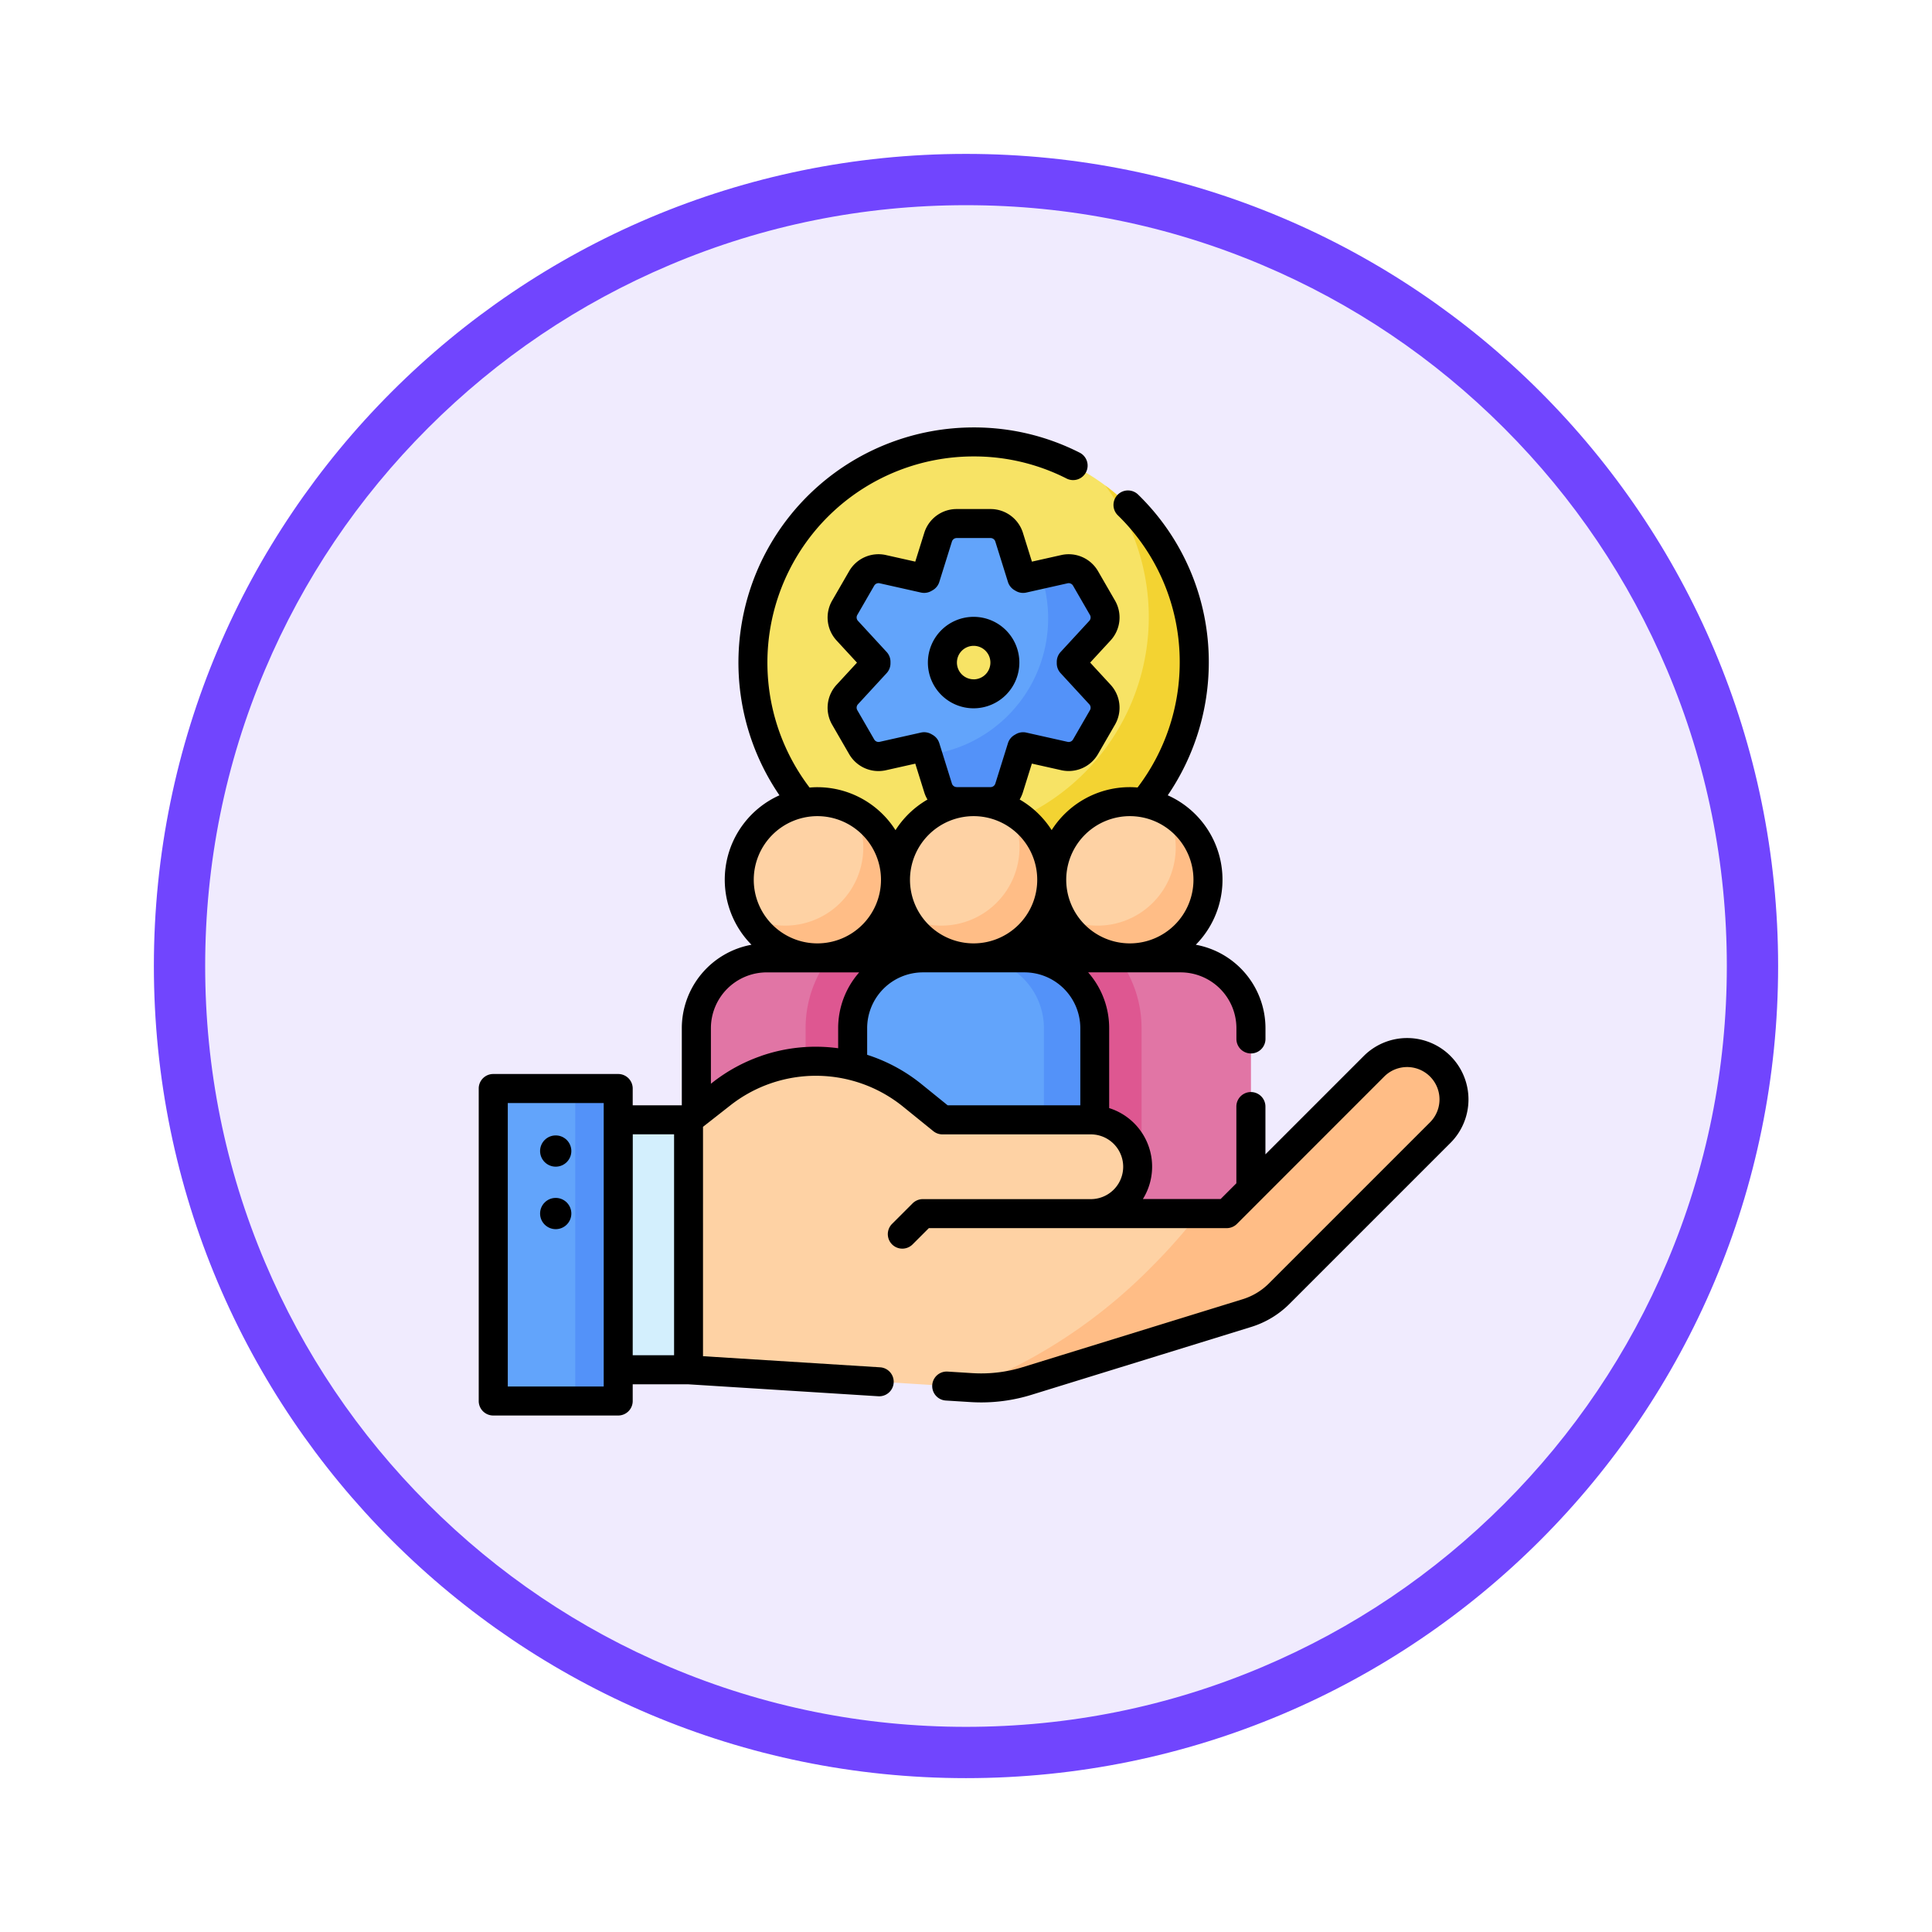 <svg xmlns="http://www.w3.org/2000/svg" xmlns:xlink="http://www.w3.org/1999/xlink" width="113" height="113" viewBox="0 0 113 113">
  <defs>
    <filter id="Trazado_982547" x="0" y="0" width="113" height="113" filterUnits="userSpaceOnUse">
      <feOffset dy="3" input="SourceAlpha"/>
      <feGaussianBlur stdDeviation="3" result="blur"/>
      <feFlood flood-opacity="0.161"/>
      <feComposite operator="in" in2="blur"/>
      <feComposite in="SourceGraphic"/>
    </filter>
  </defs>
  <g id="Grupo_1161485" data-name="Grupo 1161485" transform="translate(-195 -10034)">
    <g id="Grupo_1158303" data-name="Grupo 1158303" transform="translate(-131 4513)">
      <g id="Grupo_1152576" data-name="Grupo 1152576" transform="translate(-0.454 1205.621)">
        <g id="Grupo_1148633" data-name="Grupo 1148633" transform="translate(71.408 600.047)">
          <g id="Grupo_1148525" data-name="Grupo 1148525" transform="translate(264.046 3721.333)">
            <g transform="matrix(1, 0, 0, 1, -9, -6)" filter="url(#Trazado_982547)">
              <g id="Trazado_982547-2" data-name="Trazado 982547" transform="translate(9 6)" fill="#f0ebfe">
                <path d="M 47.5 93.5 C 41.289 93.5 35.265 92.284 29.595 89.886 C 24.118 87.569 19.198 84.252 14.973 80.027 C 10.748 75.802 7.431 70.882 5.114 65.405 C 2.716 59.735 1.5 53.711 1.5 47.5 C 1.5 41.289 2.716 35.265 5.114 29.595 C 7.431 24.118 10.748 19.198 14.973 14.973 C 19.198 10.748 24.118 7.431 29.595 5.114 C 35.265 2.716 41.289 1.5 47.5 1.5 C 53.711 1.5 59.735 2.716 65.405 5.114 C 70.882 7.431 75.802 10.748 80.027 14.973 C 84.252 19.198 87.569 24.118 89.886 29.595 C 92.284 35.265 93.5 41.289 93.5 47.5 C 93.5 53.711 92.284 59.735 89.886 65.405 C 87.569 70.882 84.252 75.802 80.027 80.027 C 75.802 84.252 70.882 87.569 65.405 89.886 C 59.735 92.284 53.711 93.5 47.5 93.5 Z" stroke="none"/>
                <path d="M 47.5 3 C 41.491 3 35.664 4.176 30.18 6.496 C 24.881 8.737 20.122 11.946 16.034 16.034 C 11.946 20.122 8.737 24.881 6.496 30.18 C 4.176 35.664 3 41.491 3 47.5 C 3 53.509 4.176 59.336 6.496 64.82 C 8.737 70.119 11.946 74.878 16.034 78.966 C 20.122 83.054 24.881 86.263 30.18 88.504 C 35.664 90.824 41.491 92 47.5 92 C 53.509 92 59.336 90.824 64.82 88.504 C 70.119 86.263 74.878 83.054 78.966 78.966 C 83.054 74.878 86.263 70.119 88.504 64.82 C 90.824 59.336 92 53.509 92 47.5 C 92 41.491 90.824 35.664 88.504 30.18 C 86.263 24.881 83.054 20.122 78.966 16.034 C 74.878 11.946 70.119 8.737 64.82 6.496 C 59.336 4.176 53.509 3 47.5 3 M 47.5 0 C 73.734 0 95 21.266 95 47.5 C 95 73.734 73.734 95 47.5 95 C 21.266 95 0 73.734 0 47.5 C 0 21.266 21.266 0 47.5 0 Z" stroke="none" fill="#7145fe"/>
              </g>
            </g>
          </g>
        </g>
      </g>
    </g>
    <g id="gestion-de-equipos_3_" data-name="gestion-de-equipos (3)" transform="translate(223 10058.565)">
      <g id="Grupo_1161461" data-name="Grupo 1161461" transform="translate(16.039 1.283)">
        <g id="Grupo_1161456" data-name="Grupo 1161456" transform="translate(0 0)">
          <circle id="Elipse_12021" data-name="Elipse 12021" cx="12.906" cy="12.906" r="12.906" fill="#f7e365"/>
        </g>
        <g id="Grupo_1161457" data-name="Grupo 1161457" transform="translate(2.547 2.547)">
          <path id="Trazado_994991" data-name="Trazado 994991" d="M182.444,30.468a12.907,12.907,0,0,1-18.058,18.058,12.907,12.907,0,1,0,18.058-18.058Z" transform="translate(-164.386 -30.468)" fill="#f3d332"/>
        </g>
        <g id="Grupo_1161460" data-name="Grupo 1161460" transform="translate(5.217 4.774)">
          <g id="Grupo_1161458" data-name="Grupo 1161458">
            <path id="Trazado_994992" data-name="Trazado 994992" d="M201.393,58.25l1.678-1.822a1.142,1.142,0,0,0,.149-1.345l-.988-1.711a1.142,1.142,0,0,0-1.239-.543l-2.416.542-.077-.045-.739-2.364a1.142,1.142,0,0,0-1.09-.8H194.7a1.142,1.142,0,0,0-1.09.8l-.739,2.364-.077.045-2.416-.542a1.142,1.142,0,0,0-1.239.543l-.988,1.711a1.142,1.142,0,0,0,.149,1.345l1.678,1.822v.088L188.3,60.159a1.142,1.142,0,0,0-.149,1.345l.988,1.711a1.142,1.142,0,0,0,1.239.543l2.416-.542.077.045.739,2.364a1.142,1.142,0,0,0,1.09.8h1.975a1.142,1.142,0,0,0,1.09-.8l.739-2.364.077-.044,2.416.542a1.142,1.142,0,0,0,1.239-.543l.988-1.711a1.142,1.142,0,0,0-.149-1.345l-1.678-1.822V58.25Zm-5.71,1.871a1.827,1.827,0,1,1,1.827-1.827A1.827,1.827,0,0,1,195.684,60.121Z" transform="translate(-187.994 -50.161)" fill="#62a4fb"/>
          </g>
          <g id="Grupo_1161459" data-name="Grupo 1161459" transform="translate(5.007 2.64)">
            <path id="Trazado_994993" data-name="Trazado 994993" d="M240.674,79.044v-.088l1.678-1.822a1.142,1.142,0,0,0,.149-1.345l-.988-1.711a1.142,1.142,0,0,0-1.239-.543l-1.372.308a8.046,8.046,0,0,1-6.62,10.554l.6,1.935a1.142,1.142,0,0,0,1.09.8h1.975a1.142,1.142,0,0,0,1.09-.8l.739-2.364.077-.044,2.416.542a1.142,1.142,0,0,0,1.239-.543l.988-1.711a1.142,1.142,0,0,0-.149-1.345Z" transform="translate(-232.282 -73.507)" fill="#5392f9"/>
          </g>
        </g>
      </g>
      <g id="Grupo_1161477" data-name="Grupo 1161477" transform="translate(12.726 22.322)">
        <g id="Grupo_1161466" data-name="Grupo 1161466" transform="translate(18.276)">
          <g id="Grupo_1161462" data-name="Grupo 1161462" transform="translate(0 9.137)">
            <path id="Trazado_994994" data-name="Trazado 994994" d="M274.2,278.944v10.841h14.163V278.944a4.112,4.112,0,0,0-4.112-4.112H278.31A4.112,4.112,0,0,0,274.2,278.944Z" transform="translate(-274.198 -274.832)" fill="#e175a5"/>
          </g>
          <g id="Grupo_1161463" data-name="Grupo 1161463" transform="translate(0 9.137)">
            <path id="Trazado_994995" data-name="Trazado 994995" d="M281.964,278.943a6.818,6.818,0,0,0-1.374-4.112h-2.28a4.112,4.112,0,0,0-4.112,4.112v10.841h7.766Z" transform="translate(-274.198 -274.831)" fill="#de5791"/>
          </g>
          <g id="Grupo_1161464" data-name="Grupo 1161464" transform="translate(2.513)">
            <circle id="Elipse_12022" data-name="Elipse 12022" cx="4.569" cy="4.569" r="4.569" fill="#fed2a4"/>
          </g>
          <g id="Grupo_1161465" data-name="Grupo 1161465" transform="translate(3.049 0.536)">
            <path id="Trazado_994996" data-name="Trazado 994996" d="M307.344,198.759a4.569,4.569,0,0,1-6.18,6.18,4.569,4.569,0,1,0,6.18-6.18Z" transform="translate(-301.164 -198.759)" fill="#ffbd86"/>
          </g>
        </g>
        <g id="Grupo_1161471" data-name="Grupo 1161471">
          <g id="Grupo_1161467" data-name="Grupo 1161467" transform="translate(0 9.137)">
            <path id="Trazado_994997" data-name="Trazado 994997" d="M112.552,278.944v10.841h14.163V278.944a4.112,4.112,0,0,0-4.112-4.112h-5.939A4.112,4.112,0,0,0,112.552,278.944Z" transform="translate(-112.552 -274.832)" fill="#e175a5"/>
          </g>
          <g id="Grupo_1161468" data-name="Grupo 1161468" transform="translate(6.397 9.137)">
            <path id="Trazado_994998" data-name="Trazado 994998" d="M176.9,289.785V278.944a4.112,4.112,0,0,0-4.112-4.112H170.5a6.817,6.817,0,0,0-1.374,4.112v10.841Z" transform="translate(-169.13 -274.832)" fill="#de5791"/>
          </g>
          <g id="Grupo_1161469" data-name="Grupo 1161469" transform="translate(2.513)">
            <circle id="Elipse_12023" data-name="Elipse 12023" cx="4.569" cy="4.569" r="4.569" fill="#fed2a4"/>
          </g>
          <g id="Grupo_1161470" data-name="Grupo 1161470" transform="translate(3.049 0.536)">
            <path id="Trazado_994999" data-name="Trazado 994999" d="M145.7,198.759a4.569,4.569,0,0,1-6.18,6.18,4.569,4.569,0,1,0,6.18-6.18Z" transform="translate(-139.518 -198.759)" fill="#ffbd86"/>
          </g>
        </g>
        <g id="Grupo_1161476" data-name="Grupo 1161476" transform="translate(9.138)">
          <g id="Grupo_1161472" data-name="Grupo 1161472" transform="translate(0 9.137)">
            <path id="Trazado_995000" data-name="Trazado 995000" d="M193.375,278.944v10.841h14.163V278.944a4.112,4.112,0,0,0-4.112-4.112h-5.939A4.112,4.112,0,0,0,193.375,278.944Z" transform="translate(-193.375 -274.832)" fill="#62a4fb"/>
          </g>
          <g id="Grupo_1161473" data-name="Grupo 1161473" transform="translate(7.081 9.137)">
            <path id="Trazado_995001" data-name="Trazado 995001" d="M258.977,274.832h-2.97a4.112,4.112,0,0,1,4.112,4.112v10.841h2.97V278.944A4.112,4.112,0,0,0,258.977,274.832Z" transform="translate(-256.007 -274.832)" fill="#5392f9"/>
          </g>
          <g id="Grupo_1161474" data-name="Grupo 1161474" transform="translate(2.513)">
            <circle id="Elipse_12024" data-name="Elipse 12024" cx="4.569" cy="4.569" r="4.569" fill="#fed2a4"/>
          </g>
          <g id="Grupo_1161475" data-name="Grupo 1161475" transform="translate(3.049 0.536)">
            <path id="Trazado_995002" data-name="Trazado 995002" d="M226.521,198.759a4.569,4.569,0,0,1-6.18,6.18,4.569,4.569,0,1,0,6.18-6.18Z" transform="translate(-220.341 -198.759)" fill="#ffbd86"/>
          </g>
        </g>
      </g>
      <g id="Grupo_1161483" data-name="Grupo 1161483" transform="translate(0.848 36.993)">
        <g id="Grupo_1161478" data-name="Grupo 1161478" transform="translate(7.31 3.937)">
          <path id="Trazado_995003" data-name="Trazado 995003" d="M72.152,358.6h4.112v14.62H72.152Z" transform="translate(-72.152 -358.597)" fill="#d3effd"/>
        </g>
        <g id="Grupo_1161479" data-name="Grupo 1161479" transform="translate(11.422)">
          <path id="Trazado_995004" data-name="Trazado 995004" d="M152.489,324.578a2.741,2.741,0,0,0-3.877,0L140,333.195h-7.948a2.741,2.741,0,1,0,0-5.482h-8.68l-1.761-1.428a8.953,8.953,0,0,0-11.187-.073l-1.9,1.5v14.62l16.545,1.037a9.137,9.137,0,0,0,3.268-.389l12.853-3.969a4.569,4.569,0,0,0,1.882-1.135l9.422-9.422A2.741,2.741,0,0,0,152.489,324.578Z" transform="translate(-108.519 -323.775)" fill="#fed2a4"/>
        </g>
        <g id="Grupo_1161480" data-name="Grupo 1161480" transform="translate(27.844)">
          <path id="Trazado_995005" data-name="Trazado 995005" d="M281.311,324.578a2.741,2.741,0,0,0-3.877,0l-8.617,8.617h-1.635a33.558,33.558,0,0,1-2.748,3.109,30.683,30.683,0,0,1-10.672,7.059l.123.008a9.136,9.136,0,0,0,3.268-.389l12.853-3.969a4.569,4.569,0,0,0,1.882-1.135l9.422-9.422A2.741,2.741,0,0,0,281.311,324.578Z" transform="translate(-253.763 -323.775)" fill="#ffbd86"/>
        </g>
        <g id="Grupo_1161481" data-name="Grupo 1161481" transform="translate(0 2.11)">
          <path id="Trazado_995006" data-name="Trazado 995006" d="M7.5,342.434h7.31v18.275H7.5Z" transform="translate(-7.5 -342.434)" fill="#62a4fb"/>
        </g>
        <g id="Grupo_1161482" data-name="Grupo 1161482" transform="translate(4.797 2.11)">
          <path id="Trazado_995007" data-name="Trazado 995007" d="M49.928,342.434h2.513v18.275H49.928Z" transform="translate(-49.928 -342.434)" fill="#5392f9"/>
        </g>
      </g>
      <g id="Grupo_1161484" data-name="Grupo 1161484" transform="translate(0 0.435)">
        <circle id="Elipse_12025" data-name="Elipse 12025" cx="0.914" cy="0.914" r="0.914" transform="translate(3.589 41.409)"/>
        <circle id="Elipse_12026" data-name="Elipse 12026" cx="0.914" cy="0.914" r="0.914" transform="translate(3.589 45.064)"/>
        <path id="Trazado_995008" data-name="Trazado 995008" d="M237.694,101.1a2.675,2.675,0,1,0-2.675,2.675A2.679,2.679,0,0,0,237.694,101.1Zm-2.675.979A.979.979,0,1,1,236,101.1.981.981,0,0,1,235.019,102.081Z" transform="translate(-206.073 -87.347)"/>
        <path id="Trazado_995009" data-name="Trazado 995009" d="M56.839,37.2a3.589,3.589,0,0,0-5.076,0l-5.75,5.751V40.157a.848.848,0,0,0-1.7,0v4.487l-.921.921H38.846a3.591,3.591,0,0,0-1.972-5.319V35.571a4.938,4.938,0,0,0-1.23-3.264h5.409a3.267,3.267,0,0,1,3.263,3.264V36.2a.848.848,0,1,0,1.7,0v-.628a4.967,4.967,0,0,0-4.075-4.88A5.41,5.41,0,0,0,40.3,21.951a13.793,13.793,0,0,0,2.4-7.761,13.636,13.636,0,0,0-4.144-9.838.848.848,0,0,0-1.184,1.214A11.953,11.953,0,0,1,41,14.19a12.087,12.087,0,0,1-2.465,7.305c-.15-.013-.3-.021-.456-.021a5.416,5.416,0,0,0-4.569,2.513,5.456,5.456,0,0,0-1.871-1.79,2.012,2.012,0,0,0,.189-.424l.524-1.676,1.713.384a1.981,1.981,0,0,0,2.159-.947l.988-1.711a1.982,1.982,0,0,0-.26-2.343l-1.19-1.291,1.19-1.291a1.981,1.981,0,0,0,.26-2.343l-.988-1.711A1.982,1.982,0,0,0,34.069,7.9l-1.713.384-.524-1.676a1.982,1.982,0,0,0-1.9-1.4H27.957a1.982,1.982,0,0,0-1.9,1.4l-.524,1.676L23.821,7.9a1.982,1.982,0,0,0-2.159.947l-.988,1.711a1.982,1.982,0,0,0,.26,2.343l1.19,1.291-1.19,1.291a1.982,1.982,0,0,0-.26,2.343l.988,1.711a1.982,1.982,0,0,0,2.159.947l1.713-.384.524,1.676a2.007,2.007,0,0,0,.189.424,5.455,5.455,0,0,0-1.871,1.79,5.416,5.416,0,0,0-4.569-2.513c-.154,0-.306.008-.456.021A12.059,12.059,0,0,1,28.945,2.131a11.936,11.936,0,0,1,5.428,1.288.848.848,0,1,0,.764-1.514A13.615,13.615,0,0,0,28.945.435,13.755,13.755,0,0,0,17.589,21.951a5.41,5.41,0,0,0-1.636,8.741,4.967,4.967,0,0,0-4.075,4.879v4.511H9.006V39.1a.848.848,0,0,0-.848-.848H.848A.848.848,0,0,0,0,39.1V57.378a.848.848,0,0,0,.848.848h7.31a.848.848,0,0,0,.848-.848V56.4h3.243l11.121.7a.848.848,0,1,0,.106-1.693l-10.358-.65V41.341L14.7,40.1a8.1,8.1,0,0,1,10.126.067l1.762,1.427a.848.848,0,0,0,.534.189H35.8a1.893,1.893,0,0,1,0,3.787H25.976a.848.848,0,0,0-.6.248l-1.2,1.2a.848.848,0,1,0,1.2,1.2l.951-.951h17.42a.848.848,0,0,0,.6-.248L52.962,38.4a1.893,1.893,0,1,1,2.678,2.678L46.218,50.5a3.733,3.733,0,0,1-1.533.924l-12.854,3.97a8.248,8.248,0,0,1-2.964.353l-1.442-.09a.848.848,0,1,0-.106,1.693l1.442.09q.316.02.63.02a9.924,9.924,0,0,0,2.941-.445l12.853-3.97a5.435,5.435,0,0,0,2.232-1.345l9.422-9.422a3.594,3.594,0,0,0,0-5.077ZM38.083,23.17a3.721,3.721,0,1,1-3.721,3.721,3.725,3.725,0,0,1,3.721-3.721Zm-10.126-1.7a.293.293,0,0,1-.281-.206L26.938,18.9a.848.848,0,0,0-.385-.481l-.077-.044a.848.848,0,0,0-.61-.093l-2.416.542a.293.293,0,0,1-.319-.14l-.988-1.711a.293.293,0,0,1,.038-.346l1.678-1.822a.848.848,0,0,0,.224-.574v-.088a.848.848,0,0,0-.224-.574l-1.678-1.822a.293.293,0,0,1-.038-.346l.988-1.711a.294.294,0,0,1,.319-.14l2.416.542a.847.847,0,0,0,.61-.093l.077-.044a.848.848,0,0,0,.385-.481l.739-2.364a.293.293,0,0,1,.281-.206h1.976a.293.293,0,0,1,.281.206l.739,2.364a.847.847,0,0,0,.385.481l.077.045a.848.848,0,0,0,.61.093l2.416-.542a.293.293,0,0,1,.319.14l.988,1.711a.293.293,0,0,1-.038.346l-1.678,1.822a.848.848,0,0,0-.224.574v.088a.848.848,0,0,0,.224.574l1.678,1.822a.293.293,0,0,1,.038.346l-.988,1.711a.293.293,0,0,1-.319.14l-2.416-.542a.847.847,0,0,0-.609.093l-.078.045a.848.848,0,0,0-.385.481l-.739,2.364a.293.293,0,0,1-.281.206H27.958Zm.988,1.7a3.721,3.721,0,1,1-3.721,3.721,3.725,3.725,0,0,1,3.721-3.721Zm-9.138,0a3.721,3.721,0,1,1-3.721,3.721,3.725,3.725,0,0,1,3.721-3.721ZM7.31,56.53H1.7V39.951H7.31Zm1.7-14.751h2.416V54.7H9.006Zm7.5-4.58a9.776,9.776,0,0,0-2.858,1.566l-.072.057v-3.25a3.267,3.267,0,0,1,3.264-3.264h5.409a4.938,4.938,0,0,0-1.23,3.264v1.173A9.753,9.753,0,0,0,16.5,37.2Zm9.388,1.646a9.805,9.805,0,0,0-3.179-1.716V35.571a3.267,3.267,0,0,1,3.264-3.264h5.939a3.268,3.268,0,0,1,3.264,3.264v4.511h-7.76Z" transform="translate(0 -0.435)"/>
      </g>
    </g>
  </g>
</svg>
